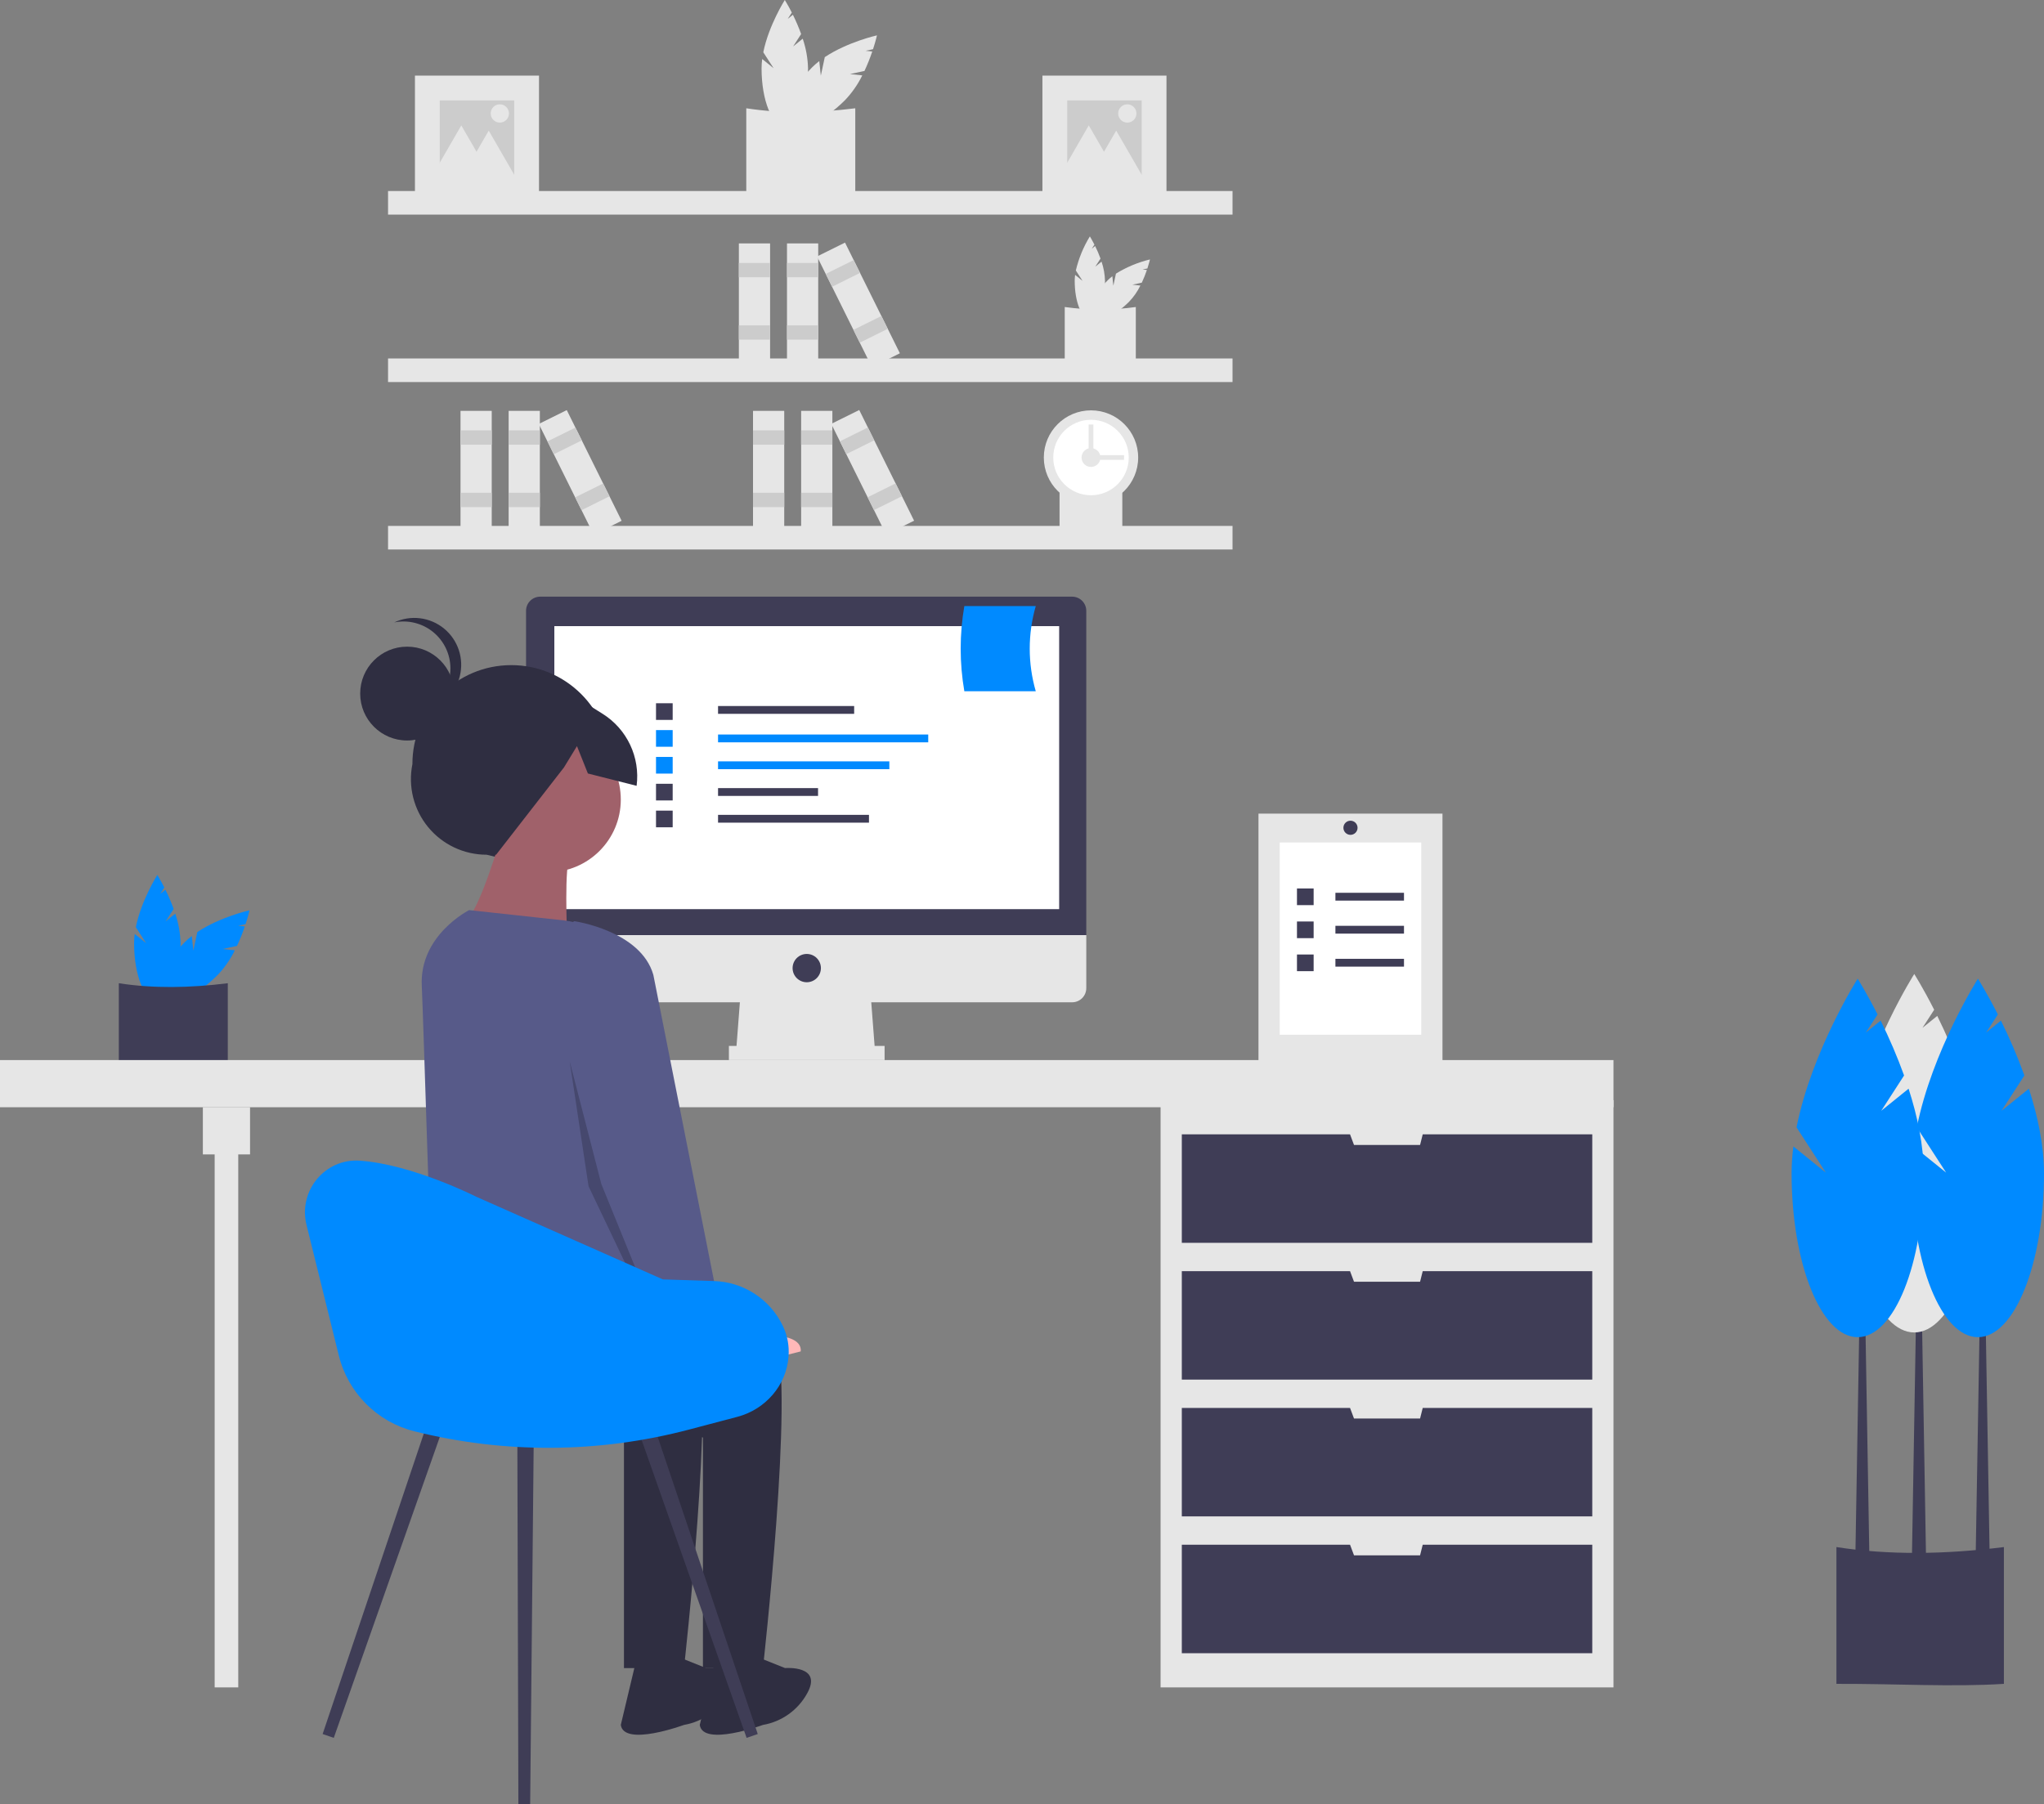 <?xml version="1.0" encoding="UTF-8" standalone="no"?><!-- Generator: Gravit.io --><svg xmlns="http://www.w3.org/2000/svg" xmlns:xlink="http://www.w3.org/1999/xlink" style="isolation:isolate" viewBox="0 0 882.346 778.999" width="882.346pt" height="778.999pt"><rect x="0" y="0" width="882.346" height="778.999" fill="#808080" stroke="none"/><defs><clipPath id="_clipPath_hDI2b7FaGK1HZVPObFz9NRSOUZkTirIQ"><rect width="882.346" height="778.999"/></clipPath></defs><g clip-path="url(#_clipPath_hDI2b7FaGK1HZVPObFz9NRSOUZkTirIQ)"><path d=" M 342.362 20.06 L 345.831 14.698 C 344.803 11.856 343.614 9.074 342.272 6.365 L 340.028 8.177 L 341.805 5.432 C 340.112 2.1 338.78 0 338.78 0 C 338.78 0 331.822 10.965 329.497 22.575 L 333.949 29.455 L 329.02 25.474 C 328.845 26.827 328.754 28.189 328.75 29.553 C 328.75 43.302 333.24 54.448 338.78 54.448 C 344.319 54.448 348.81 43.302 348.81 29.553 C 348.706 25.178 347.932 20.845 346.515 16.705 L 342.362 20.06 Z " fill="rgb(230,230,230)"/><path d=" M 366.92 31.98 L 373.165 30.642 C 374.447 27.905 375.574 25.097 376.54 22.233 L 373.672 21.928 L 376.869 21.243 C 378.029 17.689 378.571 15.263 378.571 15.263 C 378.571 15.263 365.898 18.096 356.045 24.661 L 354.327 32.675 L 353.657 26.375 C 352.577 27.207 351.55 28.106 350.582 29.067 C 340.86 38.79 336.154 49.846 340.071 53.763 C 343.988 57.68 355.044 52.974 364.767 43.252 C 367.787 40.085 370.303 36.474 372.229 32.545 L 366.92 31.98 Z " fill="rgb(230,230,230)"/><path d=" M 369.201 85.184 C 354.72 86.11 338.941 85.13 322.155 85.184 L 322.155 46.752 C 336.946 49.055 352.72 48.818 369.201 46.752 L 369.201 85.184 Z " fill="rgb(230,230,230)"/><path d=" M 472.802 115.152 L 475.064 111.655 C 474.393 109.801 473.618 107.987 472.743 106.221 L 471.28 107.402 L 472.438 105.612 C 471.334 103.439 470.466 102.07 470.466 102.07 C 467.678 106.624 465.635 111.594 464.412 116.791 L 467.315 121.279 L 464.101 118.682 C 463.986 119.564 463.928 120.453 463.925 121.342 C 463.925 130.309 466.853 137.578 470.466 137.578 C 474.078 137.578 477.007 130.309 477.007 121.342 C 476.939 118.489 476.434 115.664 475.51 112.964 L 472.802 115.152 Z " fill="rgb(230,230,230)"/><path d=" M 488.817 122.925 L 492.889 122.052 C 493.726 120.267 494.46 118.436 495.09 116.569 L 493.22 116.37 L 495.305 115.923 C 496.061 113.605 496.415 112.023 496.415 112.023 C 491.224 113.272 486.265 115.341 481.725 118.152 L 480.605 123.378 L 480.168 119.27 C 479.463 119.812 478.793 120.399 478.162 121.025 C 471.822 127.366 468.753 134.576 471.307 137.131 C 473.862 139.685 481.072 136.616 487.413 130.276 C 489.382 128.211 491.023 125.856 492.279 123.293 L 488.817 122.925 Z " fill="rgb(230,230,230)"/><path d=" M 490.304 157.622 C 480.861 158.226 470.571 157.586 459.624 157.622 L 459.624 132.559 C 469.801 133.984 480.127 133.984 490.304 132.559 L 490.304 157.622 Z " fill="rgb(230,230,230)"/><path d=" M 484.473 231.898 C 476.134 232.431 467.048 231.867 457.382 231.898 L 457.382 209.767 C 466.368 211.026 475.486 211.026 484.473 209.767 L 484.473 231.898 Z " fill="rgb(230,230,230)"/><rect x="167.508" y="82.481" width="364.547" height="10.183" transform="matrix(1,0,0,1,0,0)" fill="rgb(230,230,230)"/><rect x="167.508" y="154.78" width="364.547" height="10.183" transform="matrix(1,0,0,1,0,0)" fill="rgb(230,230,230)"/><rect x="167.508" y="227.078" width="364.547" height="10.183" transform="matrix(1,0,0,1,0,0)" fill="rgb(230,230,230)"/><circle vector-effect="non-scaling-stroke" cx="470.958" cy="197.548" r="20.366" fill="rgb(230,230,230)"/><circle vector-effect="non-scaling-stroke" cx="470.958" cy="197.548" r="16.293" fill="rgb(255,255,255)"/><circle vector-effect="non-scaling-stroke" cx="470.958" cy="197.548" r="4.073" fill="rgb(230,230,230)"/><rect x="476.05" y="189.402" width="2.037" height="16.293" transform="matrix(0,1,-1,0,674.616,-279.52)" fill="rgb(230,230,230)"/><rect x="469.94" y="183.292" width="2.037" height="16.293" transform="matrix(-1,0,0,-1,941.916,382.876)" fill="rgb(230,230,230)"/><rect x="339.725" y="105.104" width="13.475" height="53.339" transform="matrix(1,0,0,1,0,0)" fill="rgb(230,230,230)"/><rect x="339.725" y="113.526" width="13.475" height="6.176" transform="matrix(1,0,0,1,0,0)" fill="rgb(204,204,204)"/><rect x="339.725" y="140.476" width="13.475" height="6.176" transform="matrix(1,0,0,1,0,0)" fill="rgb(204,204,204)"/><rect x="318.951" y="105.104" width="13.475" height="53.339" transform="matrix(1,0,0,1,0,0)" fill="rgb(230,230,230)"/><rect x="318.951" y="113.526" width="13.475" height="6.176" transform="matrix(1,0,0,1,0,0)" fill="rgb(204,204,204)"/><rect x="318.951" y="140.476" width="13.475" height="6.176" transform="matrix(1,0,0,1,0,0)" fill="rgb(204,204,204)"/><rect x="363.868" y="105.104" width="13.475" height="53.339" transform="matrix(0.896,-0.444,0.444,0.896,-19.99,178.115)" fill="rgb(230,230,230)"/><rect x="357.142" y="115.1" width="13.475" height="6.176" transform="matrix(0.896,-0.444,0.444,0.896,-14.661,173.72)" fill="rgb(204,204,204)"/><rect x="369.1" y="139.252" width="13.475" height="6.176" transform="matrix(0.896,-0.444,0.444,0.896,-24.136,181.533)" fill="rgb(204,204,204)"/><rect x="219.567" y="177.403" width="13.475" height="53.339" transform="matrix(1,0,0,1,0,0)" fill="rgb(230,230,230)"/><rect x="219.567" y="185.825" width="13.475" height="6.176" transform="matrix(1,0,0,1,0,0)" fill="rgb(204,204,204)"/><rect x="219.567" y="212.775" width="13.475" height="6.176" transform="matrix(1,0,0,1,0,0)" fill="rgb(204,204,204)"/><rect x="198.793" y="177.403" width="13.475" height="53.339" transform="matrix(1,0,0,1,0,0)" fill="rgb(230,230,230)"/><rect x="198.793" y="185.825" width="13.475" height="6.176" transform="matrix(1,0,0,1,0,0)" fill="rgb(204,204,204)"/><rect x="198.793" y="212.775" width="13.475" height="6.176" transform="matrix(1,0,0,1,0,0)" fill="rgb(204,204,204)"/><rect x="243.71" y="177.403" width="13.475" height="53.339" transform="matrix(0.896,-0.444,0.444,0.896,-64.543,132.308)" fill="rgb(230,230,230)"/><rect x="236.984" y="187.398" width="13.475" height="6.176" transform="matrix(0.896,-0.444,0.444,0.896,-59.214,127.913)" fill="rgb(204,204,204)"/><rect x="248.942" y="211.551" width="13.475" height="6.176" transform="matrix(0.896,-0.444,0.444,0.896,-68.689,135.726)" fill="rgb(204,204,204)"/><rect x="345.835" y="177.403" width="13.475" height="53.339" transform="matrix(1,0,0,1,0,0)" fill="rgb(230,230,230)"/><rect x="345.835" y="185.825" width="13.475" height="6.176" transform="matrix(1,0,0,1,0,0)" fill="rgb(204,204,204)"/><rect x="345.835" y="212.775" width="13.475" height="6.176" transform="matrix(1,0,0,1,0,0)" fill="rgb(204,204,204)"/><rect x="325.061" y="177.403" width="13.475" height="53.339" transform="matrix(1,0,0,1,0,0)" fill="rgb(230,230,230)"/><rect x="325.061" y="185.825" width="13.475" height="6.176" transform="matrix(1,0,0,1,0,0)" fill="rgb(204,204,204)"/><rect x="325.061" y="212.775" width="13.475" height="6.176" transform="matrix(1,0,0,1,0,0)" fill="rgb(204,204,204)"/><rect x="369.978" y="177.403" width="13.475" height="53.339" transform="matrix(0.896,-0.444,0.444,0.896,-51.434,188.332)" fill="rgb(230,230,230)"/><rect x="363.252" y="187.398" width="13.475" height="6.176" transform="matrix(0.896,-0.444,0.444,0.896,-46.105,183.937)" fill="rgb(204,204,204)"/><rect x="375.209" y="211.551" width="13.475" height="6.176" transform="matrix(0.896,-0.444,0.444,0.896,-55.579,191.75)" fill="rgb(204,204,204)"/><rect x="449.987" y="32.646" width="53.556" height="53.556" transform="matrix(1,0,0,1,0,0)" fill="rgb(230,230,230)"/><rect x="460.699" y="43.357" width="32.134" height="32.134" transform="matrix(1,0,0,1,0,0)" fill="rgb(204,204,204)"/><path d=" M 470 54.143 L 476.814 65.944 L 483.627 77.745 L 470 77.745 L 456.373 77.745 L 463.187 65.944 L 470 54.143 L 470 54.143 Z " fill="rgb(230,230,230)"/><path d=" M 481.839 56.398 L 488.653 68.199 L 495.466 80 L 481.839 80 L 468.212 80 L 475.026 68.199 L 481.839 56.398 L 481.839 56.398 Z " fill="rgb(230,230,230)"/><circle vector-effect="non-scaling-stroke" cx="486.631" cy="48.994" r="3.946" fill="rgb(230,230,230)"/><rect x="179.123" y="32.646" width="53.556" height="53.556" transform="matrix(1,0,0,1,0,0)" fill="rgb(230,230,230)"/><rect x="189.834" y="43.357" width="32.134" height="32.134" transform="matrix(1,0,0,1,0,0)" fill="rgb(204,204,204)"/><path d=" M 199.136 54.143 L 205.949 65.944 L 212.763 77.745 L 199.136 77.745 L 185.509 77.745 L 192.322 65.944 L 199.136 54.143 L 199.136 54.143 Z " fill="rgb(230,230,230)"/><path d=" M 210.975 56.398 L 217.788 68.199 L 224.601 80 L 210.975 80 L 197.348 80 L 204.161 68.199 L 210.975 56.398 L 210.975 56.398 Z " fill="rgb(230,230,230)"/><circle vector-effect="non-scaling-stroke" cx="215.766" cy="48.994" r="3.946" fill="rgb(230,230,230)"/><path d=" M 71.497 397.845 L 74.967 392.483 C 73.938 389.641 72.75 386.859 71.407 384.15 L 69.164 385.962 L 70.94 383.217 C 69.247 379.884 67.915 377.785 67.915 377.785 C 67.915 377.785 60.957 388.75 58.632 400.359 L 63.084 407.24 L 58.156 403.259 C 57.98 404.611 57.89 405.974 57.885 407.337 C 57.885 421.087 62.376 432.233 67.915 432.233 C 73.455 432.233 77.945 421.087 77.945 407.337 C 77.841 402.963 77.068 398.63 75.651 394.49 L 71.497 397.845 Z " fill="rgb(0,138,255)"/><path d=" M 96.055 409.765 L 102.3 408.427 C 103.582 405.689 104.709 402.882 105.675 400.018 L 102.807 399.713 L 106.005 399.028 C 107.164 395.474 107.707 393.047 107.707 393.047 C 107.707 393.047 95.033 395.881 85.18 402.446 L 83.463 410.46 L 82.793 404.159 C 81.712 404.992 80.685 405.891 79.718 406.852 C 69.995 416.574 65.289 427.631 69.206 431.548 C 73.123 435.465 84.18 430.759 93.902 421.036 C 96.922 417.87 99.439 414.259 101.364 410.33 L 96.055 409.765 Z " fill="rgb(0,138,255)"/><path d=" M 98.336 462.969 C 83.855 463.895 68.076 462.915 51.29 462.969 L 51.29 424.537 C 66.082 426.84 81.855 426.603 98.336 424.537 L 98.336 462.969 Z " fill="rgb(63,61,86)"/><rect x="500.998" y="475.031" width="195.511" height="253.554" transform="matrix(1,0,0,1,0,0)" fill="rgb(230,230,230)"/><rect x="92.664" y="488.269" width="10.183" height="240.316" transform="matrix(1,0,0,1,0,0)" fill="rgb(230,230,230)"/><rect x="0" y="457.72" width="696.509" height="20.366" transform="matrix(1,0,0,1,0,0)" fill="rgb(230,230,230)"/><rect x="87.573" y="478.086" width="20.366" height="20.366" transform="matrix(1,0,0,1,0,0)" fill="rgb(230,230,230)"/><path d=" M 614.155 489.796 L 613.009 494.379 L 584.497 494.379 L 582.779 489.796 L 510.162 489.796 L 510.162 536.638 L 687.344 536.638 L 687.344 489.796 L 614.155 489.796 L 614.155 489.796 Z " fill="rgb(63,61,86)"/><path d=" M 614.155 548.857 L 613.009 553.439 L 584.497 553.439 L 582.779 548.857 L 510.162 548.857 L 510.162 595.698 L 687.344 595.698 L 687.344 548.857 L 614.155 548.857 L 614.155 548.857 Z " fill="rgb(63,61,86)"/><path d=" M 614.155 607.918 L 613.009 612.5 L 584.497 612.5 L 582.779 607.918 L 510.162 607.918 L 510.162 654.759 L 687.344 654.759 L 687.344 607.918 L 614.155 607.918 L 614.155 607.918 Z " fill="rgb(63,61,86)"/><path d=" M 614.155 666.979 L 613.009 671.561 L 584.497 671.561 L 582.779 666.979 L 510.162 666.979 L 510.162 713.82 L 687.344 713.82 L 687.344 666.979 L 614.155 666.979 L 614.155 666.979 Z " fill="rgb(63,61,86)"/><path d=" M 377.785 454.665 L 317.706 454.665 L 319.742 428.19 L 375.748 428.19 L 377.785 454.665 L 377.785 454.665 Z " fill="rgb(230,230,230)"/><rect x="314.651" y="451.611" width="67.207" height="6.11" transform="matrix(1,0,0,1,0,0)" fill="rgb(230,230,230)"/><path d=" M 462.812 257.627 L 233.188 257.627 C 231.568 257.627 230.013 258.271 228.868 259.416 C 227.722 260.562 227.078 262.116 227.078 263.737 L 227.078 403.751 L 468.922 403.751 L 468.922 263.737 C 468.922 260.362 466.186 257.627 462.812 257.627 L 462.812 257.627 Z " fill="rgb(63,61,86)"/><path d=" M 227.078 403.751 L 227.078 426.663 C 227.078 428.283 227.722 429.837 228.868 430.983 C 230.013 432.129 231.568 432.772 233.188 432.772 L 462.812 432.772 C 466.186 432.772 468.922 430.037 468.922 426.663 L 468.922 403.751 L 227.078 403.751 Z " fill="rgb(230,230,230)"/><rect x="239.298" y="270.355" width="217.914" height="122.195" transform="matrix(1,0,0,1,0,0)" fill="rgb(255,255,255)"/><circle vector-effect="non-scaling-stroke" cx="348.254" cy="418.007" r="6.11" fill="rgb(63,61,86)"/><path d=" M 865.035 727.057 C 842.781 728.481 818.533 726.975 792.737 727.057 L 792.737 667.997 C 815.468 671.535 839.708 671.172 865.035 667.997 L 865.035 727.057 Z " fill="rgb(63,61,86)"/><path d=" M 831.432 673.3 L 825.322 673.3 L 827.359 553.949 L 829.395 553.949 L 831.432 673.3 L 831.432 673.3 Z " fill="rgb(63,61,86)"/><path d=" M 858.926 674.107 L 852.816 674.107 L 854.853 554.755 L 856.889 554.755 L 858.926 674.107 L 858.926 674.107 Z " fill="rgb(63,61,86)"/><path d=" M 806.993 674.107 L 800.883 674.107 L 802.92 554.755 L 804.956 554.755 L 806.993 674.107 L 806.993 674.107 Z " fill="rgb(63,61,86)"/><path d=" M 836.523 477.577 L 846.386 462.334 C 843.461 454.255 840.083 446.347 836.268 438.648 L 829.89 443.799 L 834.94 435.995 C 830.127 426.521 826.341 420.553 826.341 420.553 C 826.341 420.553 806.56 451.723 799.952 484.726 L 812.608 504.285 L 798.597 492.969 C 798.098 496.813 797.841 500.685 797.829 504.562 C 797.829 543.647 810.594 575.333 826.341 575.333 C 842.087 575.333 854.853 543.647 854.853 504.562 C 854.853 492.445 852.111 479.768 848.33 468.041 L 836.523 477.577 Z " fill="rgb(230,230,230)"/><path d=" M 864.017 479.614 L 873.88 464.371 C 870.955 456.292 867.577 448.383 863.761 440.684 L 857.384 445.835 L 862.434 438.031 C 857.621 428.558 853.834 422.589 853.834 422.589 C 853.834 422.589 834.054 453.76 827.446 486.762 L 840.102 506.322 L 826.091 495.005 C 825.592 498.85 825.335 502.722 825.322 506.598 C 825.322 545.684 838.088 577.369 853.834 577.369 C 869.581 577.369 882.346 545.684 882.346 506.598 C 882.346 494.481 879.605 481.804 875.824 470.078 L 864.017 479.614 Z " fill="rgb(0,138,255)"/><path d=" M 812.085 479.614 L 821.947 464.371 C 819.022 456.292 815.644 448.383 811.829 440.684 L 805.451 445.835 L 810.501 438.031 C 805.688 428.558 801.902 422.589 801.902 422.589 C 801.902 422.589 782.121 453.76 775.513 486.762 L 788.169 506.322 L 774.158 495.005 C 773.659 498.85 773.403 502.722 773.39 506.598 C 773.39 545.684 786.155 577.369 801.902 577.369 C 817.648 577.369 830.414 545.684 830.414 506.598 C 830.414 494.481 827.672 481.804 823.891 470.078 L 812.085 479.614 Z " fill="rgb(0,138,255)"/><rect x="309.964" y="304.848" width="58.756" height="3.373" transform="matrix(1,0,0,1,0,0)" fill="rgb(63,61,86)"/><rect x="309.964" y="317.151" width="90.732" height="3.373" transform="matrix(1,0,0,1,0,0)" fill="rgb(0,138,255)"/><rect x="309.964" y="328.742" width="73.945" height="3.373" transform="matrix(1,0,0,1,0,0)" fill="rgb(0,138,255)"/><rect x="309.964" y="340.29" width="43.168" height="3.373" transform="matrix(1,0,0,1,0,0)" fill="rgb(63,61,86)"/><rect x="309.964" y="351.837" width="65.151" height="3.373" transform="matrix(1,0,0,1,0,0)" fill="rgb(63,61,86)"/><rect x="283.184" y="303.649" width="7.195" height="7.195" transform="matrix(1,0,0,1,0,0)" fill="rgb(63,61,86)"/><rect x="283.184" y="315.24" width="7.195" height="7.195" transform="matrix(1,0,0,1,0,0)" fill="rgb(0,138,255)"/><rect x="283.184" y="326.831" width="7.195" height="7.195" transform="matrix(1,0,0,1,0,0)" fill="rgb(0,138,255)"/><rect x="283.184" y="338.423" width="7.195" height="7.195" transform="matrix(1,0,0,1,0,0)" fill="rgb(63,61,86)"/><rect x="283.184" y="350.014" width="7.195" height="7.195" transform="matrix(1,0,0,1,0,0)" fill="rgb(63,61,86)"/><path d=" M 447.115 298.463 L 416.282 298.463 C 414.178 286.299 414.178 273.864 416.282 261.7 L 447.115 261.7 C 443.642 273.708 443.642 286.455 447.115 298.463 L 447.115 298.463 Z " fill="rgb(0,138,255)"/><path d=" M 222.764 372.144 L 210.079 369.052 C 200.277 369.065 190.988 364.673 184.776 357.091 C 178.564 349.508 176.087 339.536 178.028 329.928 L 178.028 329.928 C 177.999 306.354 197.085 287.22 220.659 287.19 L 220.659 287.19 C 244.234 287.161 263.368 306.247 263.398 329.821 L 263.398 329.821 C 270.59 354.849 248.064 378.312 222.764 372.144 Z " fill="rgb(47,46,65)"/><circle vector-effect="non-scaling-stroke" cx="236.62" cy="345.243" r="31.364" fill="rgb(160,97,106)"/><path d=" M 216.165 361.607 C 216.165 361.607 206.62 394.334 201.165 397.062 C 201.165 397.062 244.802 403.88 244.802 403.88 C 244.802 403.88 243.438 372.516 246.165 369.789 C 248.893 367.061 216.165 361.607 216.165 361.607 Z " fill="rgb(160,97,106)"/><path d=" M 265.256 563.426 C 265.256 563.426 326.62 557.971 334.802 578.426 C 342.984 598.88 329.347 720.244 329.347 720.244 L 303.438 720.244 L 303.438 620.698 C 303.438 620.698 192.966 589.297 192.966 578.387 C 192.966 567.478 265.256 563.426 265.256 563.426 Z " fill="rgb(47,46,65)"/><path d=" M 325.256 714.789 L 338.893 720.244 C 338.893 720.244 355.256 718.88 348.438 731.153 C 344.485 738.37 337.456 743.39 329.347 744.789 C 329.347 744.789 303.438 754.335 302.074 744.789 C 302.074 744.789 308.893 716.153 308.893 716.153 L 325.256 714.789 Z " fill="rgb(47,46,65)"/><path d=" M 231.165 563.426 C 231.165 563.426 292.529 557.971 300.711 578.426 C 308.893 598.88 295.256 720.244 295.256 720.244 L 269.347 720.244 L 269.347 620.698 C 269.347 620.698 190.929 602.534 190.929 591.625 C 190.929 586.5 185.585 560.454 195.002 554.967 C 205.63 548.774 231.165 563.426 231.165 563.426 Z " fill="rgb(47,46,65)"/><path d=" M 291.165 714.789 L 304.802 720.244 C 304.802 720.244 321.165 718.88 314.347 731.153 C 310.394 738.37 303.365 743.39 295.256 744.789 C 295.256 744.789 269.347 754.335 267.983 744.789 C 267.983 744.789 274.802 716.153 274.802 716.153 L 291.165 714.789 Z " fill="rgb(47,46,65)"/><path d=" M 202.529 392.971 L 243.509 397.425 C 256.483 398.835 267.08 408.424 269.778 421.192 L 285.711 496.607 C 285.711 496.607 291.165 571.607 280.256 575.698 C 280.256 575.698 254.347 559.335 233.892 562.062 C 233.892 562.062 186.847 570.926 186.847 570.926 C 186.847 570.926 182.624 436.678 182.074 425.698 C 180.975 403.747 202.529 392.971 202.529 392.971 Z " fill="rgb(87,90,137)"/><path d=" M 299.601 567.322 L 316.424 577.23 C 316.424 577.23 346.607 572.899 345.665 583.508 C 345.665 583.508 311.776 592.066 311.776 592.066 L 291.501 579.573 L 299.601 567.322 Z " fill="rgb(255,184,184)"/><circle vector-effect="non-scaling-stroke" cx="175.743" cy="299.475" r="20.26" fill="rgb(47,46,65)"/><path d=" M 194.436 288.584 C 194.431 282.516 191.705 276.769 187.008 272.926 C 182.311 269.084 176.139 267.55 170.19 268.748 C 177.265 265.404 185.634 266.437 191.684 271.4 C 197.735 276.363 200.384 284.369 198.489 291.961 C 196.594 299.554 190.493 305.375 182.82 306.912 C 189.916 303.57 194.442 296.428 194.436 288.584 L 194.436 288.584 Z " fill="rgb(47,46,65)"/><path d=" M 211.817 300.074 L 239.13 295.045 L 260.135 308.21 C 270.68 314.819 276.412 326.963 274.812 339.305 L 253.775 333.973 L 249.064 322.161 L 243.454 331.357 L 214.12 369.107 L 197.65 358.619 L 182.967 335.61 L 211.817 300.074 Z " fill="rgb(47,46,65)"/><path d=" M 234.309 404.571 L 247.945 397.752 C 247.945 397.752 276.582 401.843 282.036 420.934 C 282.036 420.934 312.036 572.298 312.036 572.298 L 288.854 583.207 L 256.127 502.753 L 234.309 404.571 Z " fill="rgb(87,90,137)"/><g opacity="0.2"><path d=" M 245.917 458.23 L 259.565 511.205 L 283.767 570.701 L 282.928 572.761 L 254.063 512.199 L 245.917 458.23 L 245.917 458.23 Z " fill="rgb(0,0,0)"/></g><path d=" M 144.084 750.379 L 139.271 748.721 L 185.896 610.231 L 192.636 612.553 L 144.084 750.379 L 144.084 750.379 Z " fill="rgb(63,61,86)"/><path d=" M 322.291 750.379 L 327.105 748.721 L 280.479 610.231 L 273.74 612.553 L 322.291 750.379 L 322.291 750.379 Z " fill="rgb(63,61,86)"/><path d=" M 223.77 778.981 L 228.861 778.999 L 230.443 617.107 L 223.315 617.082 L 223.77 778.981 L 223.77 778.981 Z " fill="rgb(63,61,86)"/><path d=" M 132.3 528.856 L 146.266 585.301 C 150.251 601.41 162.809 613.998 178.908 618.023 L 178.908 618.023 C 217.857 627.76 258.635 627.497 297.455 617.259 L 318.306 611.76 C 330.422 608.565 339.532 598.159 340.395 585.659 C 340.744 581.239 339.944 576.805 338.072 572.787 Q 337.949 572.527 337.826 572.272 C 332.284 560.887 320.884 553.516 308.228 553.134 L 286.139 552.421 L 205.694 516.781 C 205.694 516.781 178.027 502.728 155.282 501.155 C 140.262 500.116 128.683 514.24 132.3 528.856 Z " fill="rgb(0,138,255)"/><rect x="543.257" y="351.309" width="79.426" height="107.939" transform="matrix(1,0,0,1,0,0)" fill="rgb(230,230,230)"/><rect x="552.421" y="363.764" width="61.097" height="83.03" transform="matrix(1,0,0,1,0,0)" fill="rgb(255,255,255)"/><rect x="576.467" y="385.492" width="29.602" height="3.373" transform="matrix(1,0,0,1,0,0)" fill="rgb(63,61,86)"/><rect x="559.87" y="383.625" width="7.195" height="7.195" transform="matrix(1,0,0,1,0,0)" fill="rgb(63,61,86)"/><rect x="576.467" y="399.748" width="29.602" height="3.373" transform="matrix(1,0,0,1,0,0)" fill="rgb(63,61,86)"/><rect x="559.87" y="397.881" width="7.195" height="7.195" transform="matrix(1,0,0,1,0,0)" fill="rgb(63,61,86)"/><rect x="576.467" y="414.004" width="29.602" height="3.373" transform="matrix(1,0,0,1,0,0)" fill="rgb(63,61,86)"/><rect x="559.87" y="412.137" width="7.195" height="7.195" transform="matrix(1,0,0,1,0,0)" fill="rgb(63,61,86)"/><path d="M 582.97 354.364 L 582.97 354.364 C 584.656 354.364 586.025 355.733 586.025 357.419 L 586.025 357.419 C 586.025 359.105 584.656 360.474 582.97 360.474 L 582.97 360.474 C 581.284 360.474 579.915 359.105 579.915 357.419 L 579.915 357.419 C 579.915 355.733 581.284 354.364 582.97 354.364 Z" style="stroke:none;fill:#3F3D56;stroke-miterlimit:10;"/></g></svg>